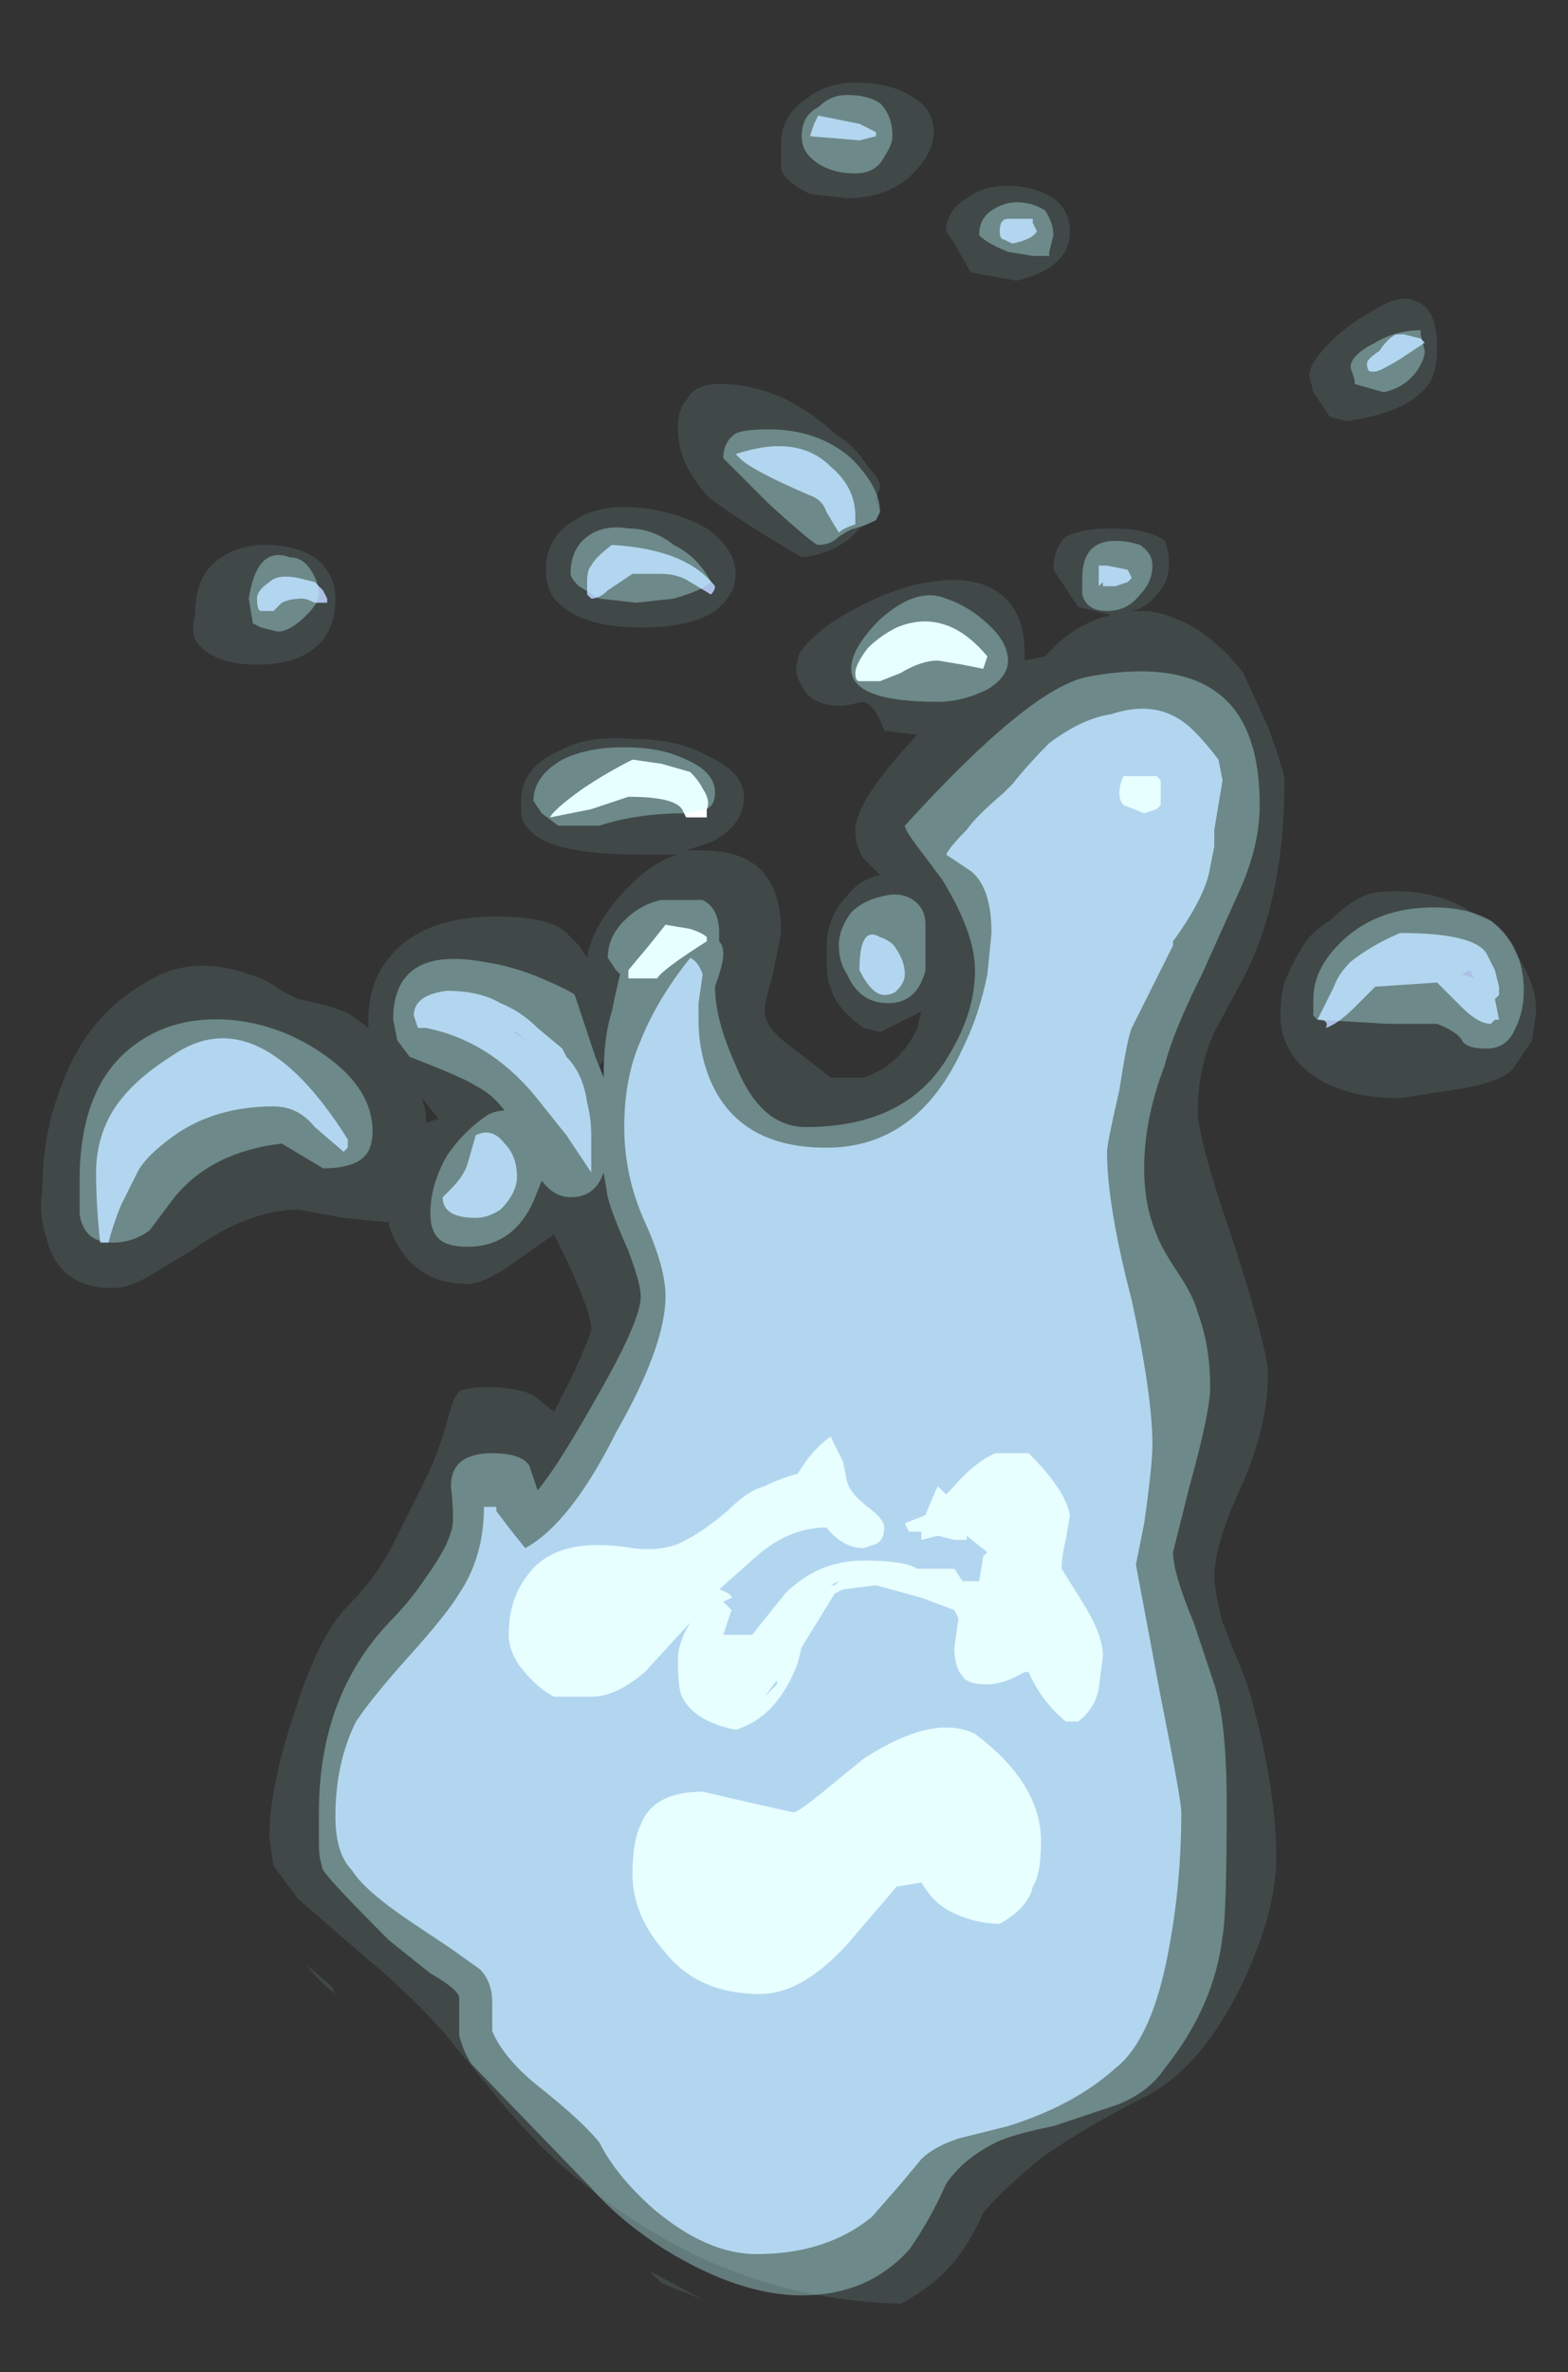 <?xml version="1.0" encoding="UTF-8" standalone="no"?>
<svg xmlns:ffdec="https://www.free-decompiler.com/flash" xmlns:xlink="http://www.w3.org/1999/xlink" ffdec:objectType="frame" height="201.1px" width="133.0px" xmlns="http://www.w3.org/2000/svg">
  <rect width="100%" height="100%" fill="#333333" stroke="none"/>
  <g transform="matrix(1.0, 0.0, 0.0, 1.0, 64.1, 195.1)">
    <use ffdec:characterId="614" ffdec:characterName="a_EB_NephitFlameFrame06" height="188.3" transform="matrix(1.0, 0.0, 0.0, 1.0, -60.5, -188.1)" width="126.7" xlink:href="#sprite0"/>
  </g>
  <defs>
    <g id="sprite0" transform="matrix(1.0, 0.0, 0.0, 1.0, 59.5, 10.15)">
      <use ffdec:characterId="613" height="26.9" transform="matrix(7.0, 0.0, 0.0, 7.0, -59.5, -10.15)" width="18.1" xlink:href="#shape0"/>
    </g>
    <g id="shape0" transform="matrix(1.0, 0.0, 0.0, 1.0, 8.5, 1.45)">
      <path d="M1.35 -1.45 Q1.75 -1.45 2.0 -1.3 2.3 -1.15 2.3 -0.85 2.3 -0.6 2.05 -0.35 1.75 -0.05 1.25 -0.05 L0.8 -0.1 Q0.5 -0.25 0.45 -0.4 0.45 -0.45 0.45 -0.7 0.45 -1.05 0.75 -1.25 1.0 -1.45 1.35 -1.45 M3.75 -0.05 Q3.95 0.1 3.95 0.35 3.95 0.8 3.3 0.95 L2.75 0.85 2.55 0.5 2.45 0.35 Q2.45 0.1 2.7 -0.05 2.9 -0.2 3.2 -0.2 3.5 -0.2 3.75 -0.05 M8.4 1.75 Q8.4 2.05 8.3 2.2 8.05 2.55 7.3 2.65 L7.1 2.6 6.9 2.3 6.85 2.1 Q6.85 1.95 7.1 1.7 7.35 1.45 7.65 1.3 7.95 1.1 8.15 1.2 8.4 1.3 8.4 1.75 M6.55 7.0 Q6.55 8.45 6.05 9.4 L5.7 10.05 Q5.5 10.5 5.5 11.0 5.5 11.35 5.95 12.65 6.35 13.9 6.35 14.2 6.35 14.8 6.05 15.5 5.7 16.25 5.7 16.65 5.7 16.8 5.8 17.2 L6.1 17.95 Q6.45 19.15 6.45 20.05 6.45 20.7 6.05 21.55 5.55 22.6 4.85 22.95 4.25 23.25 3.65 23.65 3.15 24.05 2.9 24.35 2.7 24.8 2.45 25.05 2.2 25.3 1.9 25.45 -0.25 25.4 -2.0 23.95 -2.45 23.6 -2.95 23.0 L-3.65 22.15 Q-4.05 21.7 -4.65 21.2 L-5.4 20.55 -5.7 20.15 -5.75 19.8 Q-5.75 19.2 -5.45 18.3 -5.15 17.35 -4.8 17.0 -4.45 16.65 -4.25 16.25 L-3.9 15.55 Q-3.75 15.25 -3.65 14.95 L-3.55 14.6 Q-3.5 14.45 -3.45 14.4 -3.35 14.35 -3.1 14.35 -2.75 14.35 -2.55 14.45 L-2.3 14.65 -2.05 14.15 Q-1.85 13.7 -1.85 13.65 -1.85 13.4 -2.3 12.5 L-2.8 12.85 Q-3.15 13.1 -3.35 13.1 -4.05 13.1 -4.3 12.4 L-4.3 12.35 -4.35 12.35 -4.85 12.3 -5.4 12.2 Q-6.0 12.2 -6.7 12.7 L-7.2 13.0 Q-7.45 13.15 -7.65 13.15 -8.3 13.15 -8.45 12.55 -8.55 12.25 -8.5 11.95 -8.5 11.25 -8.25 10.65 -7.95 9.85 -7.25 9.45 -6.7 9.1 -6.0 9.35 -5.8 9.4 -5.6 9.55 L-5.4 9.65 Q-4.9 9.75 -4.75 9.85 L-4.55 10.0 -4.55 9.9 Q-4.55 9.45 -4.3 9.15 -3.9 8.65 -3.0 8.65 -2.35 8.65 -2.15 8.85 L-2.0 9.0 -1.9 9.15 Q-1.85 8.8 -1.5 8.4 -1.15 8.0 -0.8 7.9 L-1.25 7.9 Q-2.35 7.9 -2.6 7.6 -2.7 7.5 -2.7 7.4 L-2.7 7.25 Q-2.7 6.85 -2.25 6.65 -1.9 6.45 -1.35 6.5 -0.8 6.5 -0.45 6.7 0.0 6.9 0.0 7.2 0.0 7.55 -0.4 7.75 L-0.7 7.85 -0.5 7.85 Q0.15 7.85 0.35 8.3 0.45 8.5 0.45 8.85 L0.35 9.35 Q0.25 9.7 0.25 9.8 0.25 10.0 0.6 10.25 L1.05 10.6 1.45 10.6 Q1.9 10.45 2.1 10.0 L2.15 9.8 1.65 10.05 1.45 10.0 Q1.1 9.75 1.05 9.5 1.0 9.45 1.0 9.05 1.0 8.65 1.25 8.4 1.4 8.2 1.65 8.15 L1.45 7.95 Q1.35 7.8 1.35 7.6 1.35 7.25 2.1 6.45 L2.1 6.45 1.7 6.4 Q1.6 6.1 1.45 6.05 L1.2 6.1 Q0.8 6.1 0.7 5.85 0.6 5.7 0.65 5.55 0.65 5.4 1.05 5.1 1.5 4.8 2.0 4.65 2.6 4.5 2.95 4.65 3.4 4.85 3.4 5.45 L3.4 5.55 3.65 5.5 Q4.0 5.1 4.45 5.0 L4.05 4.9 3.75 4.45 Q3.75 4.2 3.9 4.05 4.1 3.95 4.45 3.95 4.9 3.95 5.1 4.1 5.15 4.2 5.15 4.4 5.15 4.6 5.0 4.75 4.9 4.9 4.7 4.95 L4.9 4.95 Q5.55 5.05 6.05 5.7 L6.35 6.35 Q6.55 6.9 6.55 7.0 M1.65 3.45 L1.6 3.6 1.65 3.75 1.6 3.85 1.4 3.95 Q1.15 4.25 0.7 4.3 -0.15 3.8 -0.45 3.55 -0.8 3.15 -0.8 2.75 -0.8 2.5 -0.7 2.4 -0.6 2.2 -0.3 2.2 0.45 2.2 1.1 2.8 1.35 2.95 1.5 3.2 1.65 3.35 1.65 3.45 M9.35 9.1 Q9.6 9.45 9.6 9.8 L9.55 10.15 9.35 10.45 Q9.25 10.65 8.6 10.75 L7.95 10.85 Q7.1 10.85 6.7 10.4 6.5 10.15 6.5 9.85 6.5 9.65 6.55 9.45 6.65 9.2 6.75 9.05 6.85 8.85 7.1 8.7 7.45 8.35 7.75 8.35 8.4 8.3 8.9 8.65 L9.05 8.7 Q9.25 8.85 9.35 9.1 M-5.1 5.3 Q-5.35 5.6 -5.9 5.6 -6.45 5.6 -6.65 5.3 -6.7 5.15 -6.65 5.0 -6.65 4.55 -6.4 4.35 -6.15 4.15 -5.8 4.15 -5.45 4.15 -5.2 4.3 -4.95 4.5 -4.95 4.8 -4.95 5.1 -5.1 5.3 M-1.25 5.15 Q-2.0 5.15 -2.3 4.8 -2.4 4.65 -2.4 4.45 -2.4 4.05 -2.05 3.85 -1.75 3.65 -1.25 3.7 -0.8 3.75 -0.45 3.95 -0.1 4.2 -0.1 4.5 -0.1 4.75 -0.35 4.95 -0.65 5.15 -1.25 5.15 M-2.75 10.05 L-2.6 10.2 Q-2.7 10.1 -2.8 10.05 L-2.75 10.05 M-1.75 10.45 L-1.7 10.6 -1.7 10.4 -1.75 10.45 M-3.7 11.1 L-3.9 10.85 Q-3.85 11.0 -3.85 11.15 L-3.7 11.1 M-1.15 25.05 L-0.5 25.4 -1.0 25.2 -1.15 25.05 M-4.95 21.7 Q-5.15 21.55 -5.3 21.35 L-5.0 21.6 -4.95 21.7 M-3.1 23.35 L-3.1 23.35" fill="#bffeff" fill-opacity="0.102" fill-rule="evenodd" stroke="none"/>
      <path d="M0.8 -0.8 L0.85 -0.95 0.9 -1.05 1.4 -0.95 1.6 -0.85 1.6 -0.8 1.4 -0.75 0.8 -0.8 M8.2 1.65 L8.25 1.7 7.95 1.9 Q7.7 2.05 7.65 2.05 L7.6 2.05 Q7.55 2.05 7.55 1.95 7.55 1.9 7.7 1.8 7.8 1.65 7.9 1.6 L8.0 1.6 8.2 1.65 M3.5 0.2 L3.5 0.25 3.55 0.35 Q3.5 0.45 3.25 0.5 L3.15 0.45 Q3.1 0.45 3.1 0.35 3.1 0.2 3.2 0.2 L3.5 0.2 M1.0 3.75 Q0.95 3.6 0.8 3.55 0.1 3.25 -0.05 3.1 L-0.1 3.05 Q0.65 2.8 1.05 3.2 1.35 3.45 1.35 3.8 L1.35 3.9 Q1.2 3.95 1.15 4.0 L1.0 3.75 M4.35 4.65 L4.35 4.6 4.3 4.65 4.3 4.55 Q4.3 4.35 4.3 4.4 L4.4 4.4 4.65 4.45 4.7 4.55 4.65 4.6 4.5 4.65 4.35 4.65 M3.7 6.55 Q4.1 6.25 4.45 6.2 5.05 6.0 5.45 6.4 5.6 6.55 5.75 6.75 L5.8 7.0 5.7 7.6 5.7 7.8 5.65 8.05 Q5.6 8.4 5.2 8.95 L5.2 9.0 5.05 9.3 Q4.8 9.8 4.7 10.0 4.65 10.1 4.55 10.75 4.4 11.4 4.4 11.5 4.4 12.15 4.7 13.3 4.95 14.45 4.95 15.05 4.95 15.3 4.85 16.0 L4.75 16.5 5.05 18.1 Q5.3 19.35 5.3 19.5 5.3 20.35 5.15 21.15 4.95 22.25 4.5 22.6 4.0 23.05 3.2 23.3 L2.6 23.45 Q2.3 23.55 2.15 23.7 L1.9 24.0 1.55 24.4 Q1.0 24.85 0.15 24.85 -0.45 24.85 -1.1 24.3 -1.55 23.9 -1.75 23.5 -1.95 23.25 -2.45 22.85 -2.9 22.5 -3.05 22.15 L-3.05 21.8 Q-3.05 21.55 -3.2 21.4 L-3.55 21.15 -4.0 20.85 Q-4.6 20.45 -4.75 20.2 -4.95 20.0 -4.95 19.55 -4.95 18.9 -4.7 18.4 -4.5 18.1 -4.05 17.6 -3.6 17.1 -3.45 16.85 -3.15 16.4 -3.15 15.8 L-3.0 15.8 -3.0 15.85 -2.85 16.05 -2.65 16.3 Q-2.1 16.0 -1.55 14.9 -0.95 13.85 -0.95 13.25 -0.95 12.9 -1.2 12.35 -1.45 11.8 -1.45 11.2 -1.45 10.6 -1.25 10.15 -1.05 9.65 -0.65 9.15 -0.55 9.2 -0.5 9.35 L-0.55 9.7 -0.55 9.9 Q-0.55 10.3 -0.4 10.65 -0.05 11.45 1.0 11.45 2.1 11.45 2.65 10.25 2.85 9.85 2.95 9.35 L3.0 8.85 Q3.0 8.3 2.75 8.1 L2.45 7.9 Q2.5 7.8 2.7 7.6 2.8 7.45 3.15 7.15 L3.25 7.05 Q3.45 6.8 3.7 6.55 M1.95 9.35 Q1.95 9.45 1.85 9.55 1.8 9.6 1.7 9.6 1.55 9.6 1.4 9.3 1.4 8.75 1.65 8.9 1.8 8.95 1.85 9.05 1.95 9.2 1.95 9.35 M9.1 9.3 L9.15 9.5 9.15 9.6 9.1 9.65 9.15 9.9 9.1 9.9 9.05 9.95 Q8.9 9.95 8.7 9.75 L8.4 9.45 7.65 9.5 7.4 9.75 Q7.2 9.95 7.05 10.0 7.1 9.9 6.95 9.9 L7.15 9.5 Q7.2 9.35 7.35 9.2 7.6 9.0 7.95 8.85 8.85 8.85 9.0 9.1 L9.1 9.3 M-5.2 4.6 L-5.1 4.7 -5.05 4.8 -5.05 4.85 -5.2 4.85 Q-5.3 4.8 -5.35 4.8 -5.5 4.8 -5.6 4.85 L-5.7 4.95 -5.85 4.95 Q-5.9 4.95 -5.9 4.8 -5.9 4.7 -5.75 4.6 -5.65 4.5 -5.4 4.55 L-5.2 4.6 M-1.0 4.5 L-1.35 4.5 -1.65 4.7 Q-1.75 4.8 -1.85 4.8 L-1.9 4.75 -1.9 4.6 Q-1.9 4.45 -1.85 4.4 -1.8 4.3 -1.6 4.15 -0.7 4.2 -0.35 4.65 -0.35 4.7 -0.4 4.75 L-0.65 4.6 Q-0.8 4.5 -1.0 4.5 M-7.7 11.1 Q-7.5 10.7 -6.95 10.35 -5.9 9.6 -4.8 11.35 L-4.8 11.45 -4.85 11.5 -5.2 11.2 Q-5.4 10.95 -5.7 10.95 -6.4 10.95 -6.9 11.3 -7.25 11.55 -7.35 11.75 L-7.55 12.15 Q-7.65 12.4 -7.7 12.6 L-7.8 12.6 Q-7.85 12.15 -7.85 11.75 -7.85 11.4 -7.7 11.1 M-2.2 10.25 L-2.15 10.35 Q-1.95 10.55 -1.9 10.9 -1.85 11.1 -1.85 11.3 L-1.85 11.75 -2.15 11.3 -2.55 10.8 Q-3.1 10.15 -3.85 10.0 L-3.95 10.0 -4.0 9.85 Q-4.0 9.6 -3.6 9.55 -3.2 9.55 -2.95 9.7 -2.7 9.8 -2.5 10.0 L-2.2 10.25 M-3.25 12.3 Q-3.65 12.3 -3.65 12.05 L-3.55 11.95 Q-3.4 11.8 -3.35 11.65 L-3.25 11.3 Q-3.05 11.2 -2.9 11.4 -2.75 11.55 -2.75 11.8 -2.75 12.0 -2.95 12.2 -3.1 12.3 -3.25 12.3" fill="#acc0e6" fill-rule="evenodd" stroke="none"/>
      <path d="M1.35 5.7 Q1.35 5.6 1.5 5.4 1.65 5.25 1.85 5.15 2.45 4.9 2.95 5.5 L2.9 5.65 2.65 5.6 2.35 5.55 Q2.15 5.55 1.9 5.7 L1.65 5.8 1.4 5.8 Q1.35 5.8 1.35 5.7 M5.0 6.95 L5.05 7.0 5.05 7.3 5.0 7.35 4.85 7.4 4.6 7.3 Q4.55 7.25 4.55 7.15 4.55 7.05 4.6 6.95 L5.0 6.95 M3.9 16.2 Q3.85 16.4 3.85 16.55 L4.1 16.95 Q4.35 17.35 4.35 17.6 L4.3 18.0 Q4.25 18.25 4.05 18.4 L3.9 18.4 Q3.6 18.15 3.45 17.8 L3.4 17.8 Q3.15 17.95 2.95 17.95 2.7 17.95 2.65 17.85 2.55 17.75 2.55 17.5 L2.6 17.15 2.55 17.05 2.15 16.9 1.6 16.75 1.2 16.8 1.1 16.85 0.7 17.5 0.65 17.7 Q0.4 18.35 -0.1 18.5 -0.6 18.4 -0.75 18.1 -0.8 18.0 -0.8 17.65 -0.8 17.45 -0.65 17.2 L-1.2 17.8 Q-1.55 18.1 -1.85 18.1 L-2.3 18.1 Q-2.5 18.0 -2.7 17.75 -2.85 17.55 -2.85 17.35 -2.85 16.9 -2.6 16.6 -2.25 16.15 -1.35 16.3 -0.95 16.35 -0.7 16.2 -0.5 16.1 -0.2 15.85 0.05 15.6 0.25 15.55 0.45 15.45 0.65 15.4 L0.75 15.25 Q0.9 15.05 1.05 14.95 1.1 15.05 1.2 15.25 L1.25 15.5 Q1.3 15.65 1.5 15.8 1.7 15.95 1.7 16.05 1.7 16.2 1.6 16.25 L1.45 16.3 Q1.2 16.3 1.0 16.05 0.55 16.05 0.15 16.4 L-0.3 16.8 Q-0.15 16.85 -0.15 16.9 L-0.25 16.95 -0.15 17.05 -0.25 17.35 0.1 17.35 0.5 16.85 Q0.9 16.45 1.45 16.45 1.95 16.45 2.1 16.55 L2.55 16.55 2.65 16.7 2.85 16.7 2.9 16.4 2.95 16.35 2.7 16.15 2.7 16.2 2.55 16.2 2.35 16.15 2.15 16.2 2.15 16.1 2.0 16.1 1.95 16.0 2.2 15.9 Q2.3 15.65 2.35 15.55 L2.45 15.65 2.5 15.6 Q2.8 15.25 3.05 15.15 L3.45 15.15 Q3.9 15.6 3.95 15.9 L3.9 16.2 M1.1 16.75 L1.15 16.7 1.05 16.75 1.1 16.75 M1.45 18.85 Q2.3 18.3 2.8 18.55 3.6 19.15 3.6 19.85 3.6 20.25 3.5 20.4 3.45 20.65 3.1 20.85 2.8 20.85 2.5 20.7 2.3 20.6 2.15 20.35 L1.85 20.4 1.25 21.1 Q0.7 21.7 0.2 21.7 -0.55 21.7 -0.95 21.2 -1.35 20.75 -1.35 20.25 -1.35 19.85 -1.25 19.65 -1.1 19.25 -0.5 19.25 L0.15 19.4 0.6 19.5 Q0.65 19.5 0.9 19.3 L1.45 18.85 M0.4 17.9 L0.25 18.1 0.4 17.95 0.4 17.9 M-1.0 6.8 L-0.65 6.9 Q-0.55 7.0 -0.5 7.1 -0.4 7.25 -0.45 7.35 L-0.45 7.45 -0.7 7.45 -0.75 7.35 Q-0.85 7.2 -1.4 7.2 L-1.85 7.35 -2.35 7.45 Q-2.3 7.35 -1.95 7.1 -1.65 6.9 -1.35 6.75 L-1.0 6.8 M-0.65 8.8 Q-0.5 8.85 -0.45 8.9 L-0.45 8.95 Q-1.0 9.3 -1.05 9.4 L-1.4 9.4 -1.4 9.3 -1.15 9.0 -0.95 8.75 -0.65 8.8" fill="#ffffff" fill-rule="evenodd" stroke="none"/>
      <path d="M1.65 -1.2 Q1.8 -1.05 1.8 -0.8 1.8 -0.7 1.7 -0.55 1.6 -0.35 1.35 -0.35 1.0 -0.35 0.8 -0.55 0.7 -0.65 0.7 -0.8 0.7 -1.05 0.9 -1.15 1.05 -1.3 1.25 -1.3 1.5 -1.3 1.65 -1.2 M8.2 1.6 L8.25 1.8 Q8.25 1.9 8.15 2.05 8.0 2.25 7.75 2.3 L7.4 2.2 7.4 2.15 7.35 2.0 Q7.35 1.85 7.65 1.7 7.9 1.55 8.2 1.55 L8.2 1.6 M3.75 0.4 L3.7 0.6 3.7 0.65 3.5 0.65 3.2 0.6 Q2.95 0.5 2.85 0.4 2.85 0.2 3.0 0.1 3.15 0.0 3.3 0.0 3.5 0.0 3.65 0.1 3.75 0.25 3.75 0.4 M1.3 3.1 Q1.65 3.45 1.65 3.75 L1.6 3.85 Q1.5 3.9 1.35 3.95 1.3 3.95 1.15 4.05 1.05 4.15 0.9 4.15 0.85 4.15 0.3 3.65 L-0.25 3.1 Q-0.25 2.9 -0.1 2.8 0.0 2.75 0.3 2.75 0.9 2.75 1.3 3.1 M1.3 5.65 Q1.3 5.4 1.65 5.05 2.1 4.65 2.45 4.8 2.75 4.9 3.0 5.15 3.2 5.35 3.2 5.55 3.2 5.75 2.95 5.9 2.65 6.05 2.35 6.05 1.3 6.05 1.3 5.65 M4.95 4.4 Q4.95 4.6 4.8 4.75 4.65 4.95 4.4 4.95 4.15 4.95 4.1 4.75 4.1 4.7 4.1 4.55 4.1 4.1 4.5 4.1 4.65 4.1 4.8 4.15 4.95 4.25 4.95 4.4 M5.1 10.45 Q4.85 11.1 4.85 11.7 4.85 12.15 5.0 12.5 5.05 12.65 5.25 12.95 5.45 13.25 5.5 13.45 5.65 13.85 5.65 14.35 5.65 14.65 5.4 15.55 L5.2 16.35 Q5.2 16.6 5.45 17.2 L5.7 17.95 Q5.85 18.4 5.85 19.4 5.85 20.75 5.8 21.0 5.7 21.85 5.1 22.6 4.9 22.9 4.5 23.05 L3.75 23.3 Q3.25 23.4 3.05 23.5 2.65 23.7 2.45 24.0 2.25 24.45 2.0 24.8 1.5 25.35 0.7 25.35 -0.05 25.35 -0.95 24.8 -1.5 24.45 -1.85 24.05 L-3.3 22.55 Q-3.4 22.4 -3.45 22.2 L-3.45 21.75 Q-3.45 21.65 -3.8 21.45 L-4.3 21.05 Q-5.0 20.35 -5.1 20.2 -5.15 20.05 -5.15 19.9 L-5.15 19.5 Q-5.15 18.1 -4.3 17.2 -4.05 16.95 -3.85 16.65 -3.6 16.3 -3.55 16.1 -3.5 16.0 -3.55 15.55 -3.55 15.15 -3.05 15.15 -2.7 15.15 -2.6 15.3 L-2.5 15.6 Q-2.25 15.3 -1.8 14.5 -1.25 13.55 -1.25 13.25 -1.25 13.1 -1.4 12.7 -1.6 12.25 -1.65 12.05 L-1.7 11.75 Q-1.8 12.05 -2.1 12.05 -2.3 12.05 -2.45 11.85 L-2.55 12.1 Q-2.8 12.65 -3.35 12.65 -3.6 12.65 -3.7 12.55 -3.8 12.45 -3.8 12.25 -3.8 11.9 -3.6 11.55 -3.4 11.25 -3.1 11.05 -3.0 11.0 -2.9 11.0 -3.05 10.8 -3.25 10.7 -3.4 10.6 -4.05 10.35 L-4.2 10.15 -4.25 9.9 Q-4.25 9.0 -3.15 9.2 -2.8 9.25 -2.45 9.4 -2.1 9.55 -2.05 9.6 L-1.8 10.35 -1.7 10.6 Q-1.7 10.1 -1.6 9.8 -1.55 9.55 -1.5 9.35 L-1.55 9.3 -1.65 9.15 Q-1.65 8.9 -1.45 8.7 -1.25 8.5 -1.0 8.45 L-0.5 8.45 Q-0.3 8.55 -0.3 8.85 L-0.3 8.95 Q-0.25 9.0 -0.25 9.1 -0.25 9.2 -0.3 9.35 L-0.35 9.5 Q-0.35 9.9 -0.1 10.45 0.2 11.2 0.75 11.2 2.0 11.2 2.5 10.3 2.8 9.8 2.8 9.3 2.8 8.85 2.4 8.2 L2.1 7.8 Q1.95 7.6 1.95 7.55 3.45 5.9 4.15 5.75 5.45 5.5 5.95 6.15 6.25 6.55 6.25 7.3 6.25 7.8 6.0 8.35 L5.55 9.35 Q5.2 10.05 5.1 10.45 M2.05 8.45 Q2.2 8.55 2.2 8.75 L2.2 9.3 Q2.1 9.7 1.75 9.7 1.4 9.7 1.25 9.35 1.15 9.2 1.15 9.0 1.15 8.8 1.3 8.6 1.45 8.45 1.7 8.4 1.9 8.35 2.05 8.45 M8.7 10.15 Q8.65 10.05 8.4 9.95 L7.8 9.95 6.95 9.9 6.9 9.85 6.9 9.65 Q6.9 9.25 7.3 8.9 7.65 8.6 8.15 8.55 8.7 8.5 9.05 8.7 9.45 9.0 9.45 9.55 9.45 9.8 9.35 10.0 9.25 10.25 9.0 10.25 8.75 10.25 8.7 10.15 M8.85 9.4 L8.8 9.3 8.7 9.35 8.85 9.4 M-5.3 5.0 Q-5.5 5.2 -5.65 5.2 L-5.85 5.15 -5.95 5.1 -6.0 4.8 Q-5.9 4.15 -5.5 4.3 -5.35 4.3 -5.25 4.45 -5.15 4.6 -5.15 4.75 -5.15 4.85 -5.3 5.0 M-1.3 4.85 L-1.75 4.8 -2.0 4.65 Q-2.1 4.55 -2.1 4.5 -2.1 4.2 -1.9 4.05 -1.7 3.9 -1.4 3.95 -1.1 3.95 -0.85 4.15 -0.55 4.3 -0.4 4.6 -0.5 4.7 -0.85 4.8 L-1.3 4.85 M-0.7 6.75 Q-0.35 6.9 -0.35 7.15 -0.35 7.3 -0.45 7.35 L-0.7 7.4 Q-1.3 7.4 -1.75 7.55 L-2.25 7.55 -2.45 7.4 -2.55 7.25 Q-2.55 6.95 -2.2 6.75 -1.9 6.6 -1.45 6.6 -1.0 6.6 -0.7 6.75 M-6.25 9.9 Q-5.6 9.95 -5.05 10.35 -4.5 10.75 -4.5 11.25 -4.5 11.5 -4.65 11.6 -4.8 11.7 -5.1 11.7 L-5.6 11.4 Q-6.45 11.5 -6.9 12.05 L-7.2 12.45 Q-7.4 12.6 -7.65 12.6 -8.0 12.6 -8.05 12.25 -8.05 12.05 -8.05 11.85 -8.05 10.8 -7.5 10.3 -7.0 9.85 -6.25 9.9 M-2.8 10.05 L-2.75 10.05 -2.6 10.2 Q-2.7 10.1 -2.8 10.05" fill="#bffeff" fill-opacity="0.353" fill-rule="evenodd" stroke="none"/>
    </g>
  </defs>
</svg>

